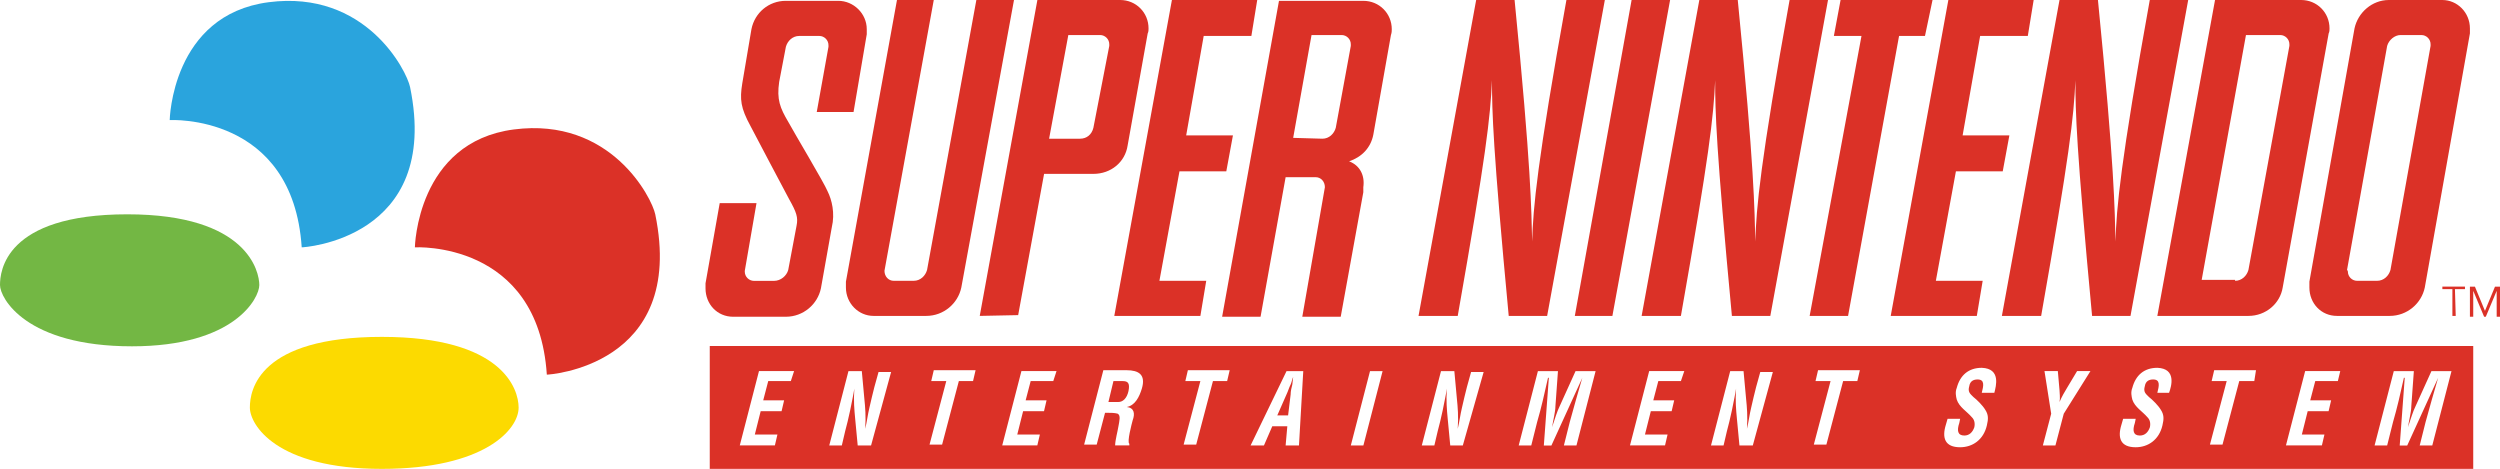 <?xml version="1.0" encoding="utf-8"?>
<!-- Generator: Adobe Illustrator 25.2.1, SVG Export Plug-In . SVG Version: 6.00 Build 0)  -->
<svg version="1.1" id="Layer_1" xmlns="http://www.w3.org/2000/svg" xmlns:xlink="http://www.w3.org/1999/xlink" x="0px" y="0px"
	 viewBox="0 0 3839 720" style="enable-background:new 0 0 3839 720;" xml:space="preserve">
<style type="text/css">
	.st0{fill:#ED2224;}
	.st1{fill:#FFFFFF;}
	.st2{fill:#DB3127;}
	.st3{fill-rule:evenodd;clip-rule:evenodd;fill:#FCDA00;}
	.st4{fill-rule:evenodd;clip-rule:evenodd;fill:#73B744;}
	.st5{fill-rule:evenodd;clip-rule:evenodd;fill:#ED2224;}
	.st6{fill-rule:evenodd;clip-rule:evenodd;fill:#2AA4DD;}
	.st7{fill-rule:evenodd;clip-rule:evenodd;fill:#DB3127;}
</style>
<g>
	<g>
		<path id="yellow_3_" class="st3" d="M586.4,517.3c185.3,0,210,80,210,108.6c0,33.6-52.4,94.1-210,94.1
			c-163.1,0-202.7-68.3-202.7-94.1C383.6,598.7,397.5,517.3,586.4,517.3z"/>
		<path id="green_3_" class="st4" d="M195.5,329.1c185.3,0,202.7,88.6,202.7,108.6s-37.8,94.1-195.5,94.1
			C39.7,531.8,0,457.7,0,437.7S6.6,329.1,195.5,329.1z"/>
		<path id="red_3_" class="st7" d="M637.1,379.8c0,0,3-161.7,152-181s211.9,105.1,217.1,130.3c48.3,234.7-166.5,246.5-166.5,246.2
			C826.2,369.1,637.1,379.8,637.1,379.8z"/>
		<path id="blue_3_" class="st6" d="M260.6,184.4c0,0,3-161.7,152-181s211.9,105.1,217.1,130.3C678,368.3,463.3,380.2,463.3,379.8
			C449.7,173.6,260.6,184.4,260.6,184.4z"/>
	</g>
	<g id="SNES_15_">
		<g>
			<g>
				<g>
					<g>
						<path class="st2" d="M1210.6,187.4c9,16.7,55.2,93.7,60.3,106.5c6.4,12.8,11.6,33.4,6.4,55.2l-16.7,93.7
							c-5.1,24.4-27,43.6-53.9,43.6h-80.9c-24.4,0-42.4-19.3-42.4-43.6c0-2.6,0-5.1,0-7.7l21.8-123.2h56.5l-18,104
							c0,1.3,0,1.3,0,1.3c0,7.7,6.4,14.1,14.1,14.1h30.8c10.3,0,19.3-7.7,21.8-16.7l12.8-68c2.6-12.8,0-20.5-11.6-41.1
							c-9-16.7-47.5-89.8-59-111.7c-15.4-28.2-16.7-41.1-12.8-65.5l14.1-83.4c5.1-25.7,27-43.6,52.6-43.6h80.9
							c23.1,0,43.6,19.3,43.6,43.6c0,2.6,0,5.1,0,7.7L1310.7,172h-56.5l18-100.1c0-1.3,0-1.3,0-2.6c0-7.7-6.4-14.1-14.1-14.1h-30.8
							c-10.3,0-18,7.7-20.5,16.7l-10.3,53.9C1192.6,152.7,1197.7,165.6,1210.6,187.4z"/>
					</g>
					<g>
						<path class="st2" d="M1358.2,415.8C1358.2,417.1,1358.2,417.1,1358.2,415.8c0,9,6.4,15.4,14.1,15.4h30.8
							c10.3,0,18-7.7,20.5-16.7L1499.3,0h57.8l-80.9,441.5c-5.1,24.4-27,43.6-53.9,43.6h-80.9c-23.1,0-42.4-19.3-42.4-43.6
							c0-2.6,0-5.1,0-9L1377.4,0h56.5L1358.2,415.8z"/>
					</g>
					<g>
						<polygon class="st2" points="1799.6,0 1930.6,0 1921.6,55.2 1848.4,55.2 1821.5,207.9 1893.3,207.9 1883.1,263.1 
							1811.2,263.1 1780.4,431.2 1852.3,431.2 1843.3,485.1 1711.1,485.1 						"/>
					</g>
					<g>
						<path class="st2" d="M2178.3,485.1L2266.8,0h59c25.7,259.3,25.7,322.1,27,370.9c1.3-51.3,7.7-121.9,52.6-370.9l0,0h59
							l-88.6,485.1h-59c-24.4-259.3-25.7-313.2-25.7-361.9c-2.6,57.8-9,114.2-52.6,361.9L2178.3,485.1z"/>
					</g>
					<g>
						<polygon class="st2" points="2476,485.1 2418.3,485.1 2505.5,0 2564.6,0 						"/>
					</g>
					<g>
						<polygon class="st2" points="2956,55.2 2916.2,55.2 2837.9,485.1 2778.9,485.1 2858.5,55.2 2816.1,55.2 2826.4,0 2967.6,0 
													"/>
					</g>
					<g>
						<polygon class="st2" points="2991.9,0 3122.9,0 3113.9,55.2 3040.7,55.2 3013.8,207.9 3085.6,207.9 3075.4,263.1 
							3003.5,263.1 2972.7,431.2 3044.6,431.2 3035.6,485.1 2903.4,485.1 						"/>
					</g>
					<g>
						<path class="st2" d="M2520.9,485.1L2609.5,0h59c25.7,259.3,25.7,322.1,27,370.9c1.3-51.3,7.7-121.9,52.6-370.9l0,0h59
							l-88.6,485.1h-59c-24.4-259.3-25.7-313.2-25.7-361.9c-2.6,57.8-9,114.2-52.6,361.9C2581.2,485.1,2520.9,485.1,2520.9,485.1z"
							/>
					</g>
					<g>
						<path class="st2" d="M3074.1,485.1L3162.6,0h59c25.7,259.3,25.7,322.1,27,370.9c1.3-51.3,7.7-121.9,52.6-370.9l0,0h59
							l-88.6,485.1h-59C3188.3,225.9,3187,172,3187,123.2c-2.6,57.8-9,114.2-52.6,361.9C3134.4,485.1,3074.1,485.1,3074.1,485.1z"/>
					</g>
					<path class="st2" d="M1504.5,485.1L1593,0h127.1c24.4,0,43.6,19.3,43.6,43.6c0,2.6,0,5.1-1.3,7.7l-30.8,172
						C1727.8,249,1706,267,1679,267h-75.7l-39.8,216.9L1504.5,485.1L1504.5,485.1z M1658.5,213c10.3,0,18-6.4,20.5-16.7l24.4-125.8
						c0,0,0-1.3,0-2.6c0-7.7-6.4-14.1-14.1-14.1h-48.8L1611,213H1658.5z M2034.5,287.5L2034.5,287.5c0-9-6.4-15.4-14.1-15.4h-46.2
						l-38.5,214.3h-59l87.3-485.1h129.6c24.4,0,43.6,19.3,43.6,43.6c0,2.6,0,5.1-1.3,9l-27,152.7c-3.9,20.5-18,34.7-37.2,41.1
						c16.7,6.4,24.4,21.8,21.8,39.8c0,2.6,0,5.1,0,7.7l-34.7,191.2h-59L2034.5,287.5z M2030.7,213c10.3,0,18-7.7,20.5-16.7
						l23.1-125.8c0-1.3,0-1.3,0-2.6c0-7.7-6.4-14.1-14.1-14.1H2014l-28.2,157.9L2030.7,213L2030.7,213z M3401.4,0h132.2
						c24.4,0,43.6,19.3,43.6,43.6c0,2.6,0,5.1-1.3,7.7l-70.6,390.2c-3.9,24.4-25.7,43.6-52.6,43.6h-139.9L3401.4,0z M3432.2,431.2
						c10.3,0,18-7.7,20.5-16.7l62.9-344c0-1.3,0-1.3,0-2.6c0-7.7-6.4-14.1-14.1-14.1h-52.6l-68,376h51.3V431.2z M3668.3,0h82.1
						c23.1,0,42.4,19.3,42.4,43.6c0,2.6,0,5.1,0,7.7l-69.3,390.2c-5.1,24.4-27,43.6-53.9,43.6h-80.9c-24.4,0-42.4-19.3-42.4-43.6
						c0-2.6,0-5.1,0-9l69.3-388.9C3620.8,19.3,3642.6,0,3668.3,0z M3605.4,417.1c0,7.7,6.4,14.1,14.1,14.1h30.8
						c10.3,0,18-7.7,20.5-16.7l61.6-344c0-1.3,0-1.3,0-2.6c0-7.7-6.4-14.1-14.1-14.1h-32.1c-9,0-18,7.7-20.5,16.7l-61.6,344
						C3605.4,415.8,3605.4,417.1,3605.4,417.1z"/>
					<g>
						<path class="st2" d="M1978,637.9l3.9-32.1c0-5.1,1.3-10.3,2.6-15.4c0-2.6,1.3-9,1.3-11.6l0,0c-1.3,2.6-2.6,9-3.9,11.6
							c-2.6,5.1-3.9,10.3-6.4,15.4l-14.1,32.1H1978z"/>
						<path class="st2" d="M1723.9,585.2h-14.1l-7.7,32.1h15.4c6.4,0,12.8-5.1,15.4-16.7C1735.5,587.8,1731.6,585.2,1723.9,585.2z"
							/>
						<path class="st2" d="M1089.9,531.3V720h2708V531.3H1089.9z M1214.4,585.2h-34.7l-7.7,29.5h32.1l-3.9,16.7h-32.1l-9,35.9h34.7
							l-3.9,16.7h-53.9l29.5-114.2h53.9L1214.4,585.2z M1337.6,684.1h-20.5l-3.9-41.1c-1.3-14.1-2.6-27-1.3-46.2l0,0
							c-1.3,9-3.9,20.5-6.4,33.4c-2.6,11.6-5.1,23.1-7.7,32.1l-5.1,21.8h-19.3l29.5-114.2h20.5l3.9,42.4c1.3,12.8,2.6,27,1.3,46.2
							l0,0c2.6-10.3,3.9-21.8,6.4-32.1c2.6-11.6,5.1-21.8,7.7-32.1l6.4-23.1h19.3L1337.6,684.1z M1494.2,585.2h-21.8l-25.7,97.5
							h-19.3l25.7-97.5H1430l3.9-16.7h64.2L1494.2,585.2z M1617.4,585.2h-34.7l-7.7,29.5h32.1l-3.9,16.7h-32.1l-9,35.9h34.7
							l-3.9,16.7h-53.9l29.5-114.2h53.9L1617.4,585.2z M1753.4,596.8c-3.9,12.8-10.3,25.7-23.1,28.2l0,0c11.6,1.3,12.8,10.3,9,20.5
							c-1.3,5.1-9,33.4-5.1,35.9v2.6h-21.8c0-7.7,3.9-21.8,5.1-29.5c1.3-7.7,3.9-16.7-1.3-19.3c-5.1-1.3-10.3-1.3-15.4-1.3h-3.9
							l-12.8,48.8h-19.3l29.5-114.2h35.9C1748.3,568.6,1759.9,575,1753.4,596.8z M1884.4,585.2h-21.8l-25.7,97.5h-19.3l25.7-97.5
							h-23.1l3.9-16.7h64.2L1884.4,585.2z M1994.7,684.1h-20.5l2.6-29.5h-23.1l-12.8,29.5h-20.5l55.2-114.2h25.7L1994.7,684.1z
							 M2093.6,684.1h-19.3l29.5-114.2h19.3L2093.6,684.1z M2246.3,684.1H2227l-3.9-41.1c-1.3-14.1-2.6-27-1.3-46.2l0,0
							c-1.3,9-3.9,20.5-6.4,33.4c-2.6,11.6-5.1,23.1-7.7,32.1l-5.1,21.8h-19.3l29.5-114.2h20.5l3.9,42.4c1.3,12.8,2.6,27,1.3,46.2
							l0,0c2.6-10.3,3.9-21.8,6.4-32.1c2.6-11.6,5.1-21.8,7.7-32.1l6.4-23.1h19.3L2246.3,684.1z M2420.8,684.1h-19.3l9-35.9
							c6.4-23.1,12.8-46.2,19.3-68l0,0l-47.5,104h-11.6l7.7-104h-1.3c-5.1,23.1-10.3,46.2-16.7,68l-9,35.9h-19.3l29.5-114.2h30.8
							l-3.9,53.9c0,9-3.9,23.1-5.1,32.1l0,0c3.9-11.6,7.7-24.4,11.6-32.1l24.4-53.9h30.8L2420.8,684.1z M2581.2,585.2h-34.7
							l-7.7,29.5h32.1l-3.9,16.7H2535l-9,35.9h34.7l-3.9,16.7H2503l29.5-114.2h53.9L2581.2,585.2z M2691.6,684.1h-20.5l-3.9-41.1
							c-1.3-14.1-2.6-27-1.3-46.2l0,0c-1.3,9-3.9,20.5-6.4,33.4c-2.6,11.6-5.1,23.1-7.7,32.1l-5.1,21.8h-19.3l29.5-114.2h20.5
							l3.9,42.4c1.3,12.8,2.6,27,1.3,46.2l0,0c2.6-10.3,3.9-21.8,6.4-32.1c2.6-11.6,5.1-21.8,7.7-32.1l6.4-23.1h19.3L2691.6,684.1z
							 M2852.1,585.2h-21.8l-25.7,97.5h-19.3l25.7-97.5h-23.1l3.9-16.7h64.2L2852.1,585.2z M3062.5,603.2h-19.3
							c2.6-10.3,5.1-20.5-6.4-20.5c-6.4,0-11.6,2.6-12.8,10.3c-2.6,9,1.3,11.6,6.4,16.7c5.1,3.9,14.1,12.8,18,19.3
							c5.1,7.7,5.1,14.1,2.6,24.4c-5.1,21.8-21.8,33.4-41.1,33.4c-23.1,0-28.2-14.1-21.8-34.7l2.6-9h19.3l-1.3,6.4
							c-3.9,11.6-2.6,19.3,7.7,19.3c7.7,0,12.8-5.1,15.4-12.8c1.3-6.4,0-11.6-3.9-15.4c-7.7-9-19.3-15.4-23.1-27
							c-1.3-5.1-2.6-11.6,0-18c5.1-19.3,18-30.8,38.5-30.8C3072.8,566,3065.1,592.9,3062.5,603.2z M3169.1,635.3l-12.8,48.8H3137
							l12.8-48.8l-10.3-65.5h20.5l2.6,29.5c0,5.1,1.3,11.6,0,18l0,0c3.9-9,7.7-15.4,11.6-21.8l15.4-25.7h20.5L3169.1,635.3z
							 M3330.8,603.2h-18c2.6-10.3,5.1-20.5-6.4-20.5c-6.4,0-11.6,2.6-12.8,10.3c-2.6,9,1.3,11.6,6.4,16.7
							c5.1,3.9,14.1,12.8,18,19.3c5.1,7.7,5.1,14.1,2.6,24.4c-5.1,21.8-21.8,33.4-41.1,33.4c-23.1,0-28.2-14.1-21.8-34.7l2.6-9h19.3
							l-1.3,6.4c-3.9,11.6-2.6,19.3,7.7,19.3c7.7,0,12.8-5.1,15.4-12.8c1.3-6.4,0-11.6-3.9-15.4c-7.7-9-19.3-15.4-23.1-27
							c-1.3-5.1-2.6-11.6,0-18c5.1-19.3,18-30.8,38.5-30.8C3342.3,566,3334.6,592.9,3330.8,603.2z M3461.7,585.2h-23.1l-25.7,97.5
							h-19.3l25.7-97.5h-23.1l3.9-16.7h64.2L3461.7,585.2z M3590,585.2h-34.7l-7.7,29.5h32.1l-3.9,16.7h-32.1l-9,35.9h34.7
							l-3.9,16.7h-55.2l29.5-114.2h53.9L3590,585.2z M3735,684.1h-19.3l9-35.9c6.4-23.1,12.8-46.2,19.3-68l0,0l-47.5,104H3685
							l7.7-104h-1.3c-5.1,23.1-10.3,46.2-16.7,68l-9,35.9h-19.3l29.5-114.2h30.8l-3.9,53.9c0,9-3.9,23.1-5.1,32.1l0,0
							c3.9-11.6,7.7-24.4,11.6-32.1l24.4-53.9h30.8L3735,684.1z"/>
					</g>
				</g>
				<g>
					<path class="st2" d="M3771,485.1h-5.1v-41.1h-15.4v-3.9h34.7v3.9h-15.4L3771,485.1L3771,485.1z"/>
					<path class="st2" d="M3815.9,477.4l15.4-37.2h7.7v46.2h-5.1v-39.8l0,0l-16.7,39.8h-2.6l-16.7-39.8l0,0v39.8h-5.1v-46.2h7.7
						L3815.9,477.4z"/>
				</g>
			</g>
		</g>
	</g>
</g>
</svg>
